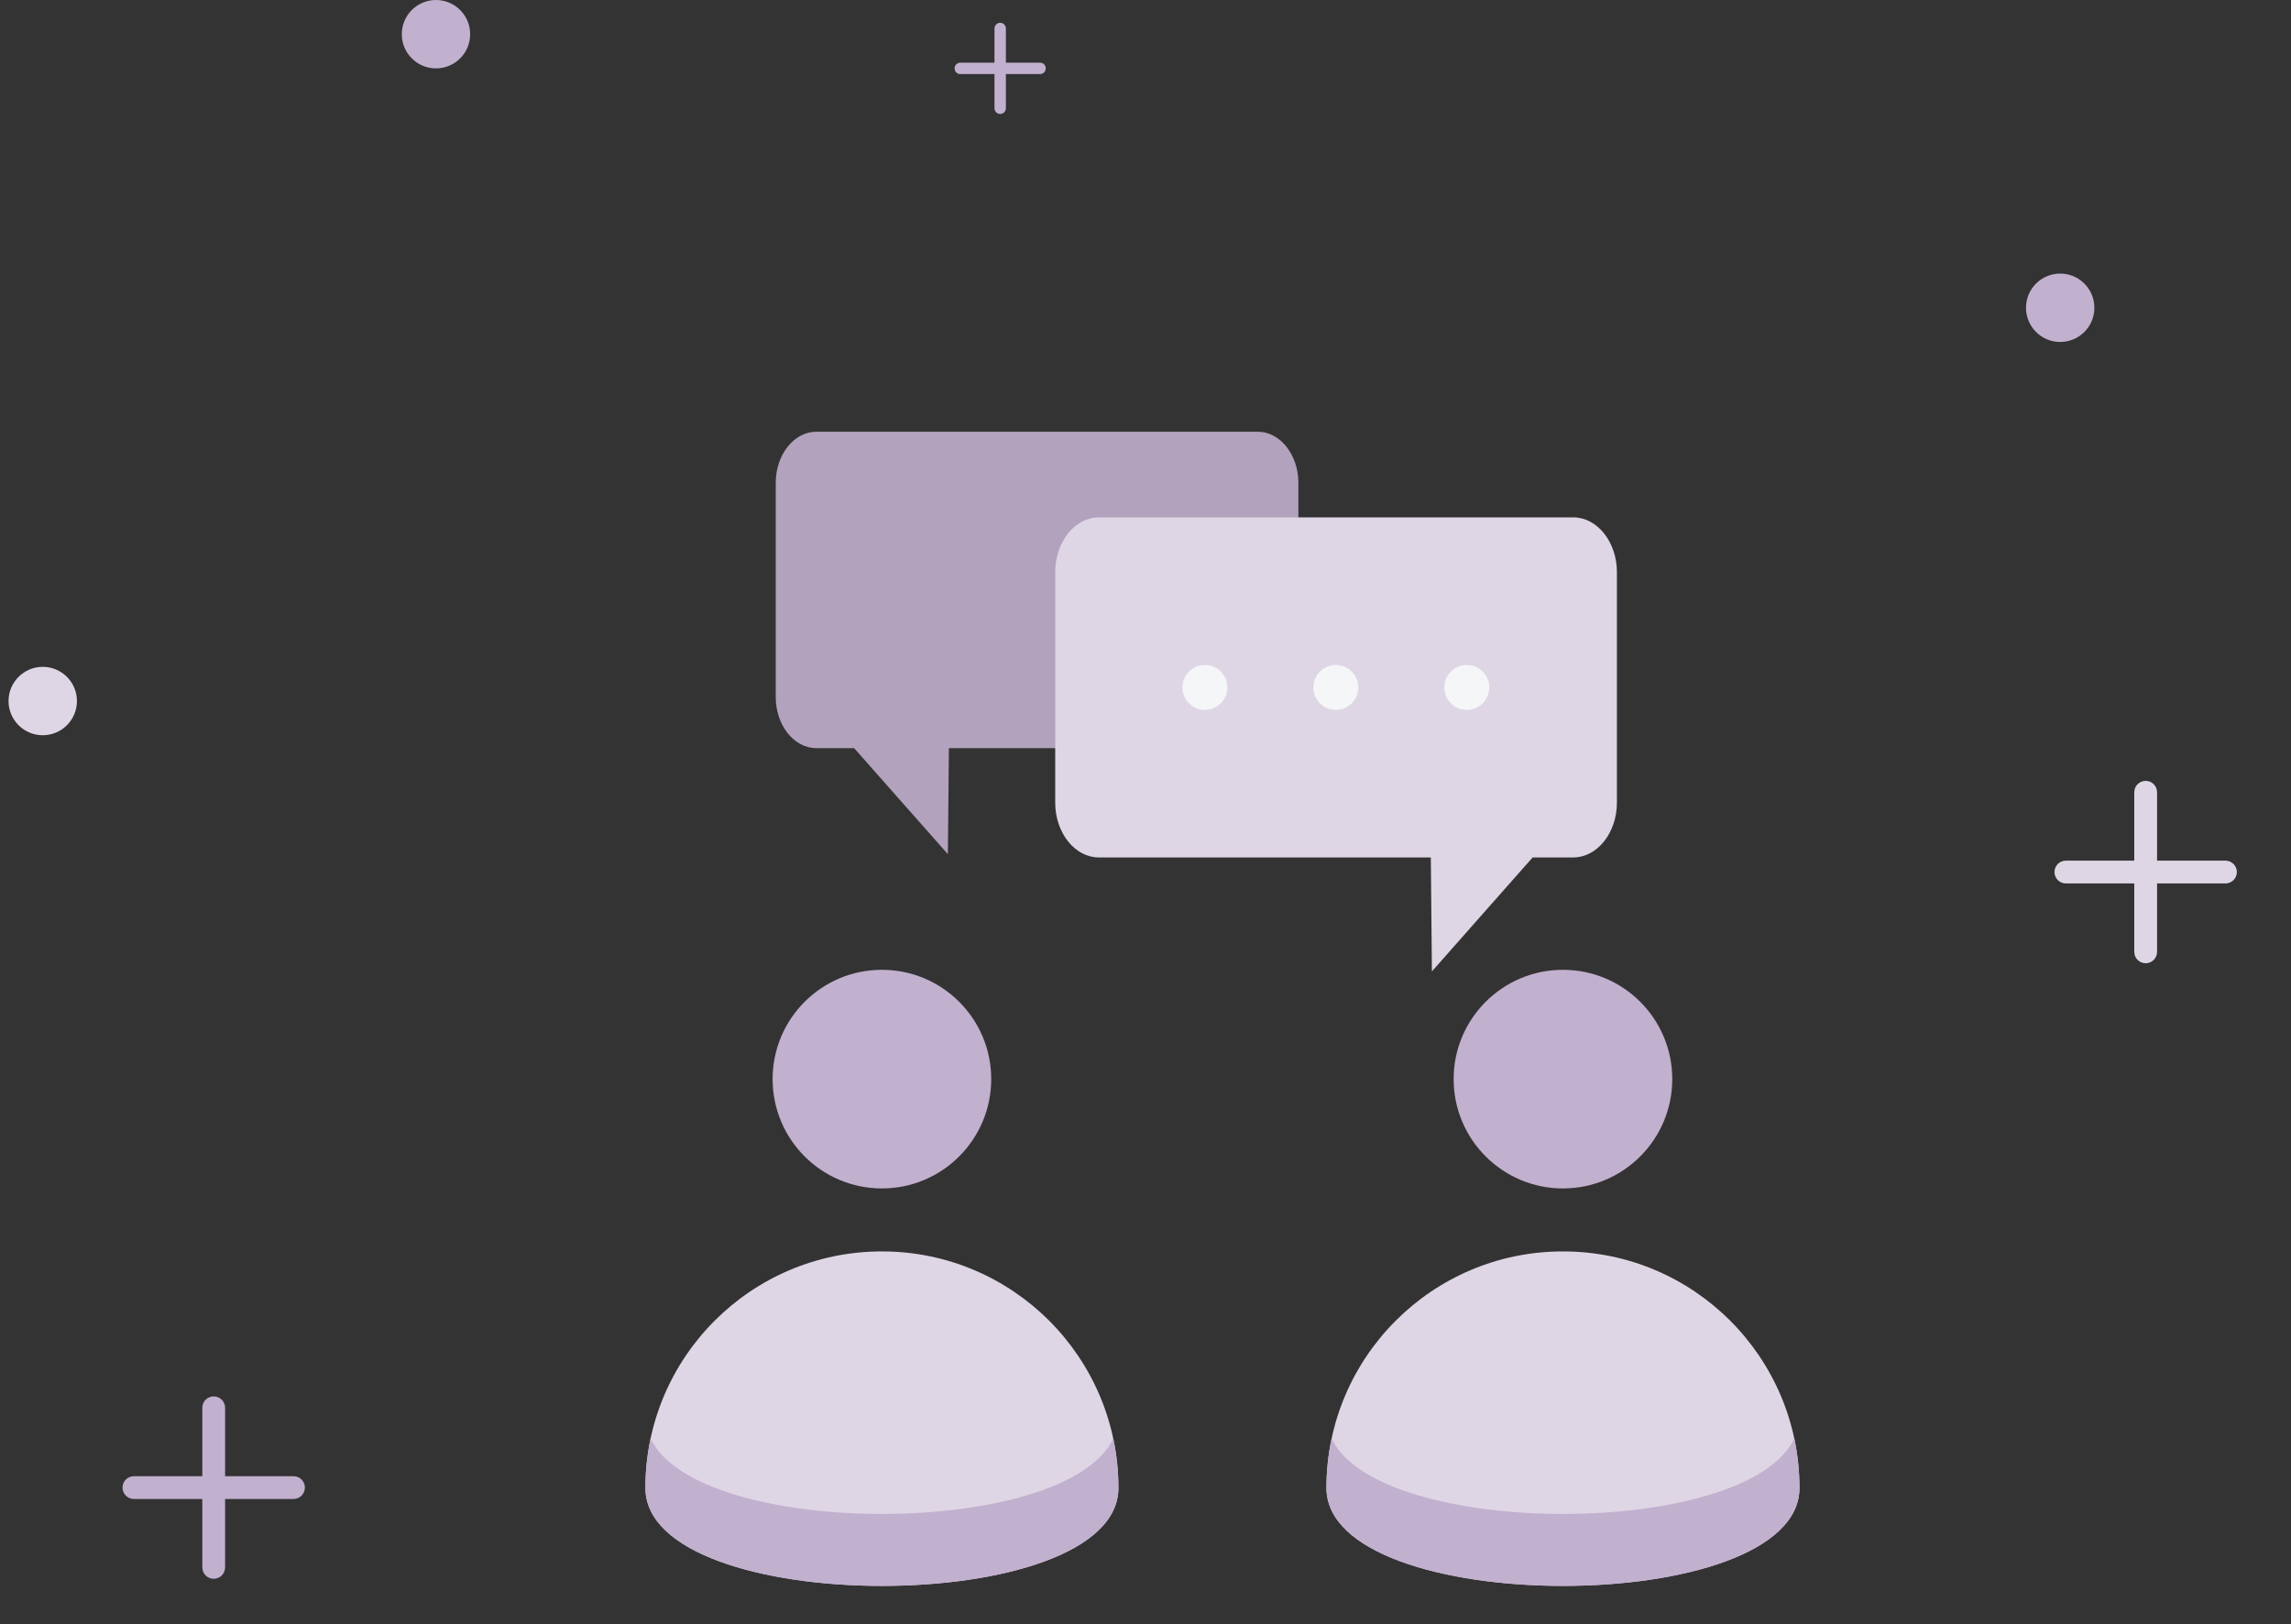 <svg width="134" height="95" viewBox="0 0 134 95" fill="none" xmlns="http://www.w3.org/2000/svg">
<rect x="0" y="0" width="134" height="95" fill="#333333" stroke="none"/>
<circle r="2" transform="matrix(1 0 0 -1 25.5 2)" fill="#C2B0CF"/>
<path fill-rule="evenodd" clip-rule="evenodd" d="M65.416 87.02C65.416 94.66 37.75 94.66 37.75 87.02C37.75 79.381 43.944 73.188 51.584 73.188C59.223 73.188 65.416 79.381 65.416 87.02Z" fill="#DFD6E5"/>
<path fill-rule="evenodd" clip-rule="evenodd" d="M65.115 84.137C62.312 90.011 40.854 90.011 38.051 84.137C37.854 85.067 37.75 86.033 37.75 87.023C37.75 94.662 65.416 94.662 65.416 87.023C65.416 86.033 65.312 85.068 65.115 84.137Z" fill="#C2B0CF"/>
<path fill-rule="evenodd" clip-rule="evenodd" d="M45.19 63.111C45.19 66.642 48.052 69.505 51.583 69.505C55.114 69.505 57.976 66.642 57.976 63.111C57.976 59.581 55.114 56.719 51.583 56.719C48.052 56.719 45.19 59.581 45.19 63.111Z" fill="#C2B0CF"/>
<path fill-rule="evenodd" clip-rule="evenodd" d="M55.441 49.957L49.959 43.756H47.747C46.441 43.756 45.373 42.414 45.373 40.773V28.233C45.373 26.592 46.441 25.25 47.747 25.25H73.568C74.874 25.25 75.942 26.592 75.942 28.233V40.773C75.942 42.414 74.873 43.756 73.568 43.756L55.501 43.755L55.441 49.957Z" fill="#B2A2BD"/>
<path fill-rule="evenodd" clip-rule="evenodd" d="M83.752 56.812L89.643 50.147H92.021C93.424 50.147 94.573 48.704 94.573 46.941V33.463C94.573 31.7 93.424 30.258 92.021 30.258H64.27C62.867 30.258 61.719 31.7 61.719 33.463V46.941C61.719 48.704 62.867 50.147 64.27 50.147L83.688 50.147L83.752 56.812Z" fill="#DFD6E5"/>
<path fill-rule="evenodd" clip-rule="evenodd" d="M78.134 38.891C77.408 38.891 76.819 39.479 76.819 40.206C76.819 40.932 77.407 41.52 78.134 41.52C78.86 41.52 79.449 40.932 79.449 40.206C79.449 39.479 78.86 38.891 78.134 38.891ZM85.792 38.891C85.066 38.891 84.478 39.479 84.478 40.206C84.478 40.932 85.066 41.52 85.792 41.52C86.519 41.52 87.107 40.932 87.107 40.206C87.107 39.479 86.519 38.891 85.792 38.891ZM70.475 38.891C69.749 38.891 69.16 39.479 69.16 40.206C69.16 40.932 69.749 41.52 70.475 41.52C71.201 41.52 71.79 40.932 71.79 40.206C71.79 39.479 71.201 38.891 70.475 38.891Z" fill="#F4F6F8"/>
<path fill-rule="evenodd" clip-rule="evenodd" d="M105.25 87.02C105.25 94.66 77.584 94.66 77.584 87.02C77.584 79.381 83.778 73.188 91.418 73.188C99.057 73.188 105.25 79.381 105.25 87.02Z" fill="#DFD6E5"/>
<path fill-rule="evenodd" clip-rule="evenodd" d="M104.949 84.137C102.146 90.011 80.688 90.011 77.885 84.137C77.688 85.067 77.584 86.033 77.584 87.023C77.584 94.662 105.25 94.662 105.25 87.023C105.25 86.033 105.146 85.068 104.949 84.137Z" fill="#C2B0CF"/>
<path fill-rule="evenodd" clip-rule="evenodd" d="M85.023 63.111C85.023 66.642 87.886 69.505 91.417 69.505C94.948 69.505 97.81 66.642 97.81 63.111C97.81 59.581 94.948 56.719 91.417 56.719C87.886 56.719 85.023 59.581 85.023 63.111Z" fill="#C2B0CF"/>
<circle r="2" transform="matrix(1 0 0 -1 120.5 18)" fill="#C2B0CF"/>
<path fill-rule="evenodd" clip-rule="evenodd" d="M130.166 50.335H126.166V46.335C126.166 45.966 125.867 45.668 125.499 45.668C125.131 45.668 124.833 45.966 124.833 46.335V50.335H120.833C120.465 50.335 120.166 50.633 120.166 51.001C120.166 51.37 120.465 51.668 120.833 51.668H124.833V55.668C124.833 56.037 125.131 56.335 125.499 56.335C125.867 56.335 126.166 56.037 126.166 55.668V51.668H130.166C130.534 51.668 130.833 51.37 130.833 51.001C130.833 50.633 130.534 50.335 130.166 50.335Z" fill="#DFD6E5"/>
<circle r="2" transform="matrix(1 0 0 -1 2.5 41)" fill="#DFD6E5"/>
<path fill-rule="evenodd" clip-rule="evenodd" d="M17.166 86.335H13.166V82.335C13.166 81.966 12.867 81.668 12.499 81.668C12.131 81.668 11.833 81.966 11.833 82.335V86.335H7.833C7.465 86.335 7.166 86.633 7.166 87.001C7.166 87.37 7.465 87.668 7.833 87.668H11.833V91.668C11.833 92.037 12.131 92.335 12.499 92.335C12.867 92.335 13.166 92.037 13.166 91.668V87.668H17.166C17.534 87.668 17.833 87.37 17.833 87.001C17.833 86.633 17.534 86.335 17.166 86.335Z" fill="#C2B0CF"/>
<path fill-rule="evenodd" clip-rule="evenodd" d="M60.834 3.665H58.834V1.665C58.834 1.481 58.685 1.332 58.501 1.332C58.317 1.332 58.167 1.481 58.167 1.665V3.665H56.167C55.983 3.665 55.834 3.814 55.834 3.999C55.834 4.183 55.983 4.332 56.167 4.332H58.167V6.332C58.167 6.516 58.317 6.665 58.501 6.665C58.685 6.665 58.834 6.516 58.834 6.332V4.332H60.834C61.018 4.332 61.167 4.183 61.167 3.999C61.167 3.814 61.018 3.665 60.834 3.665Z" fill="#C2B0CF"/>
</svg>
